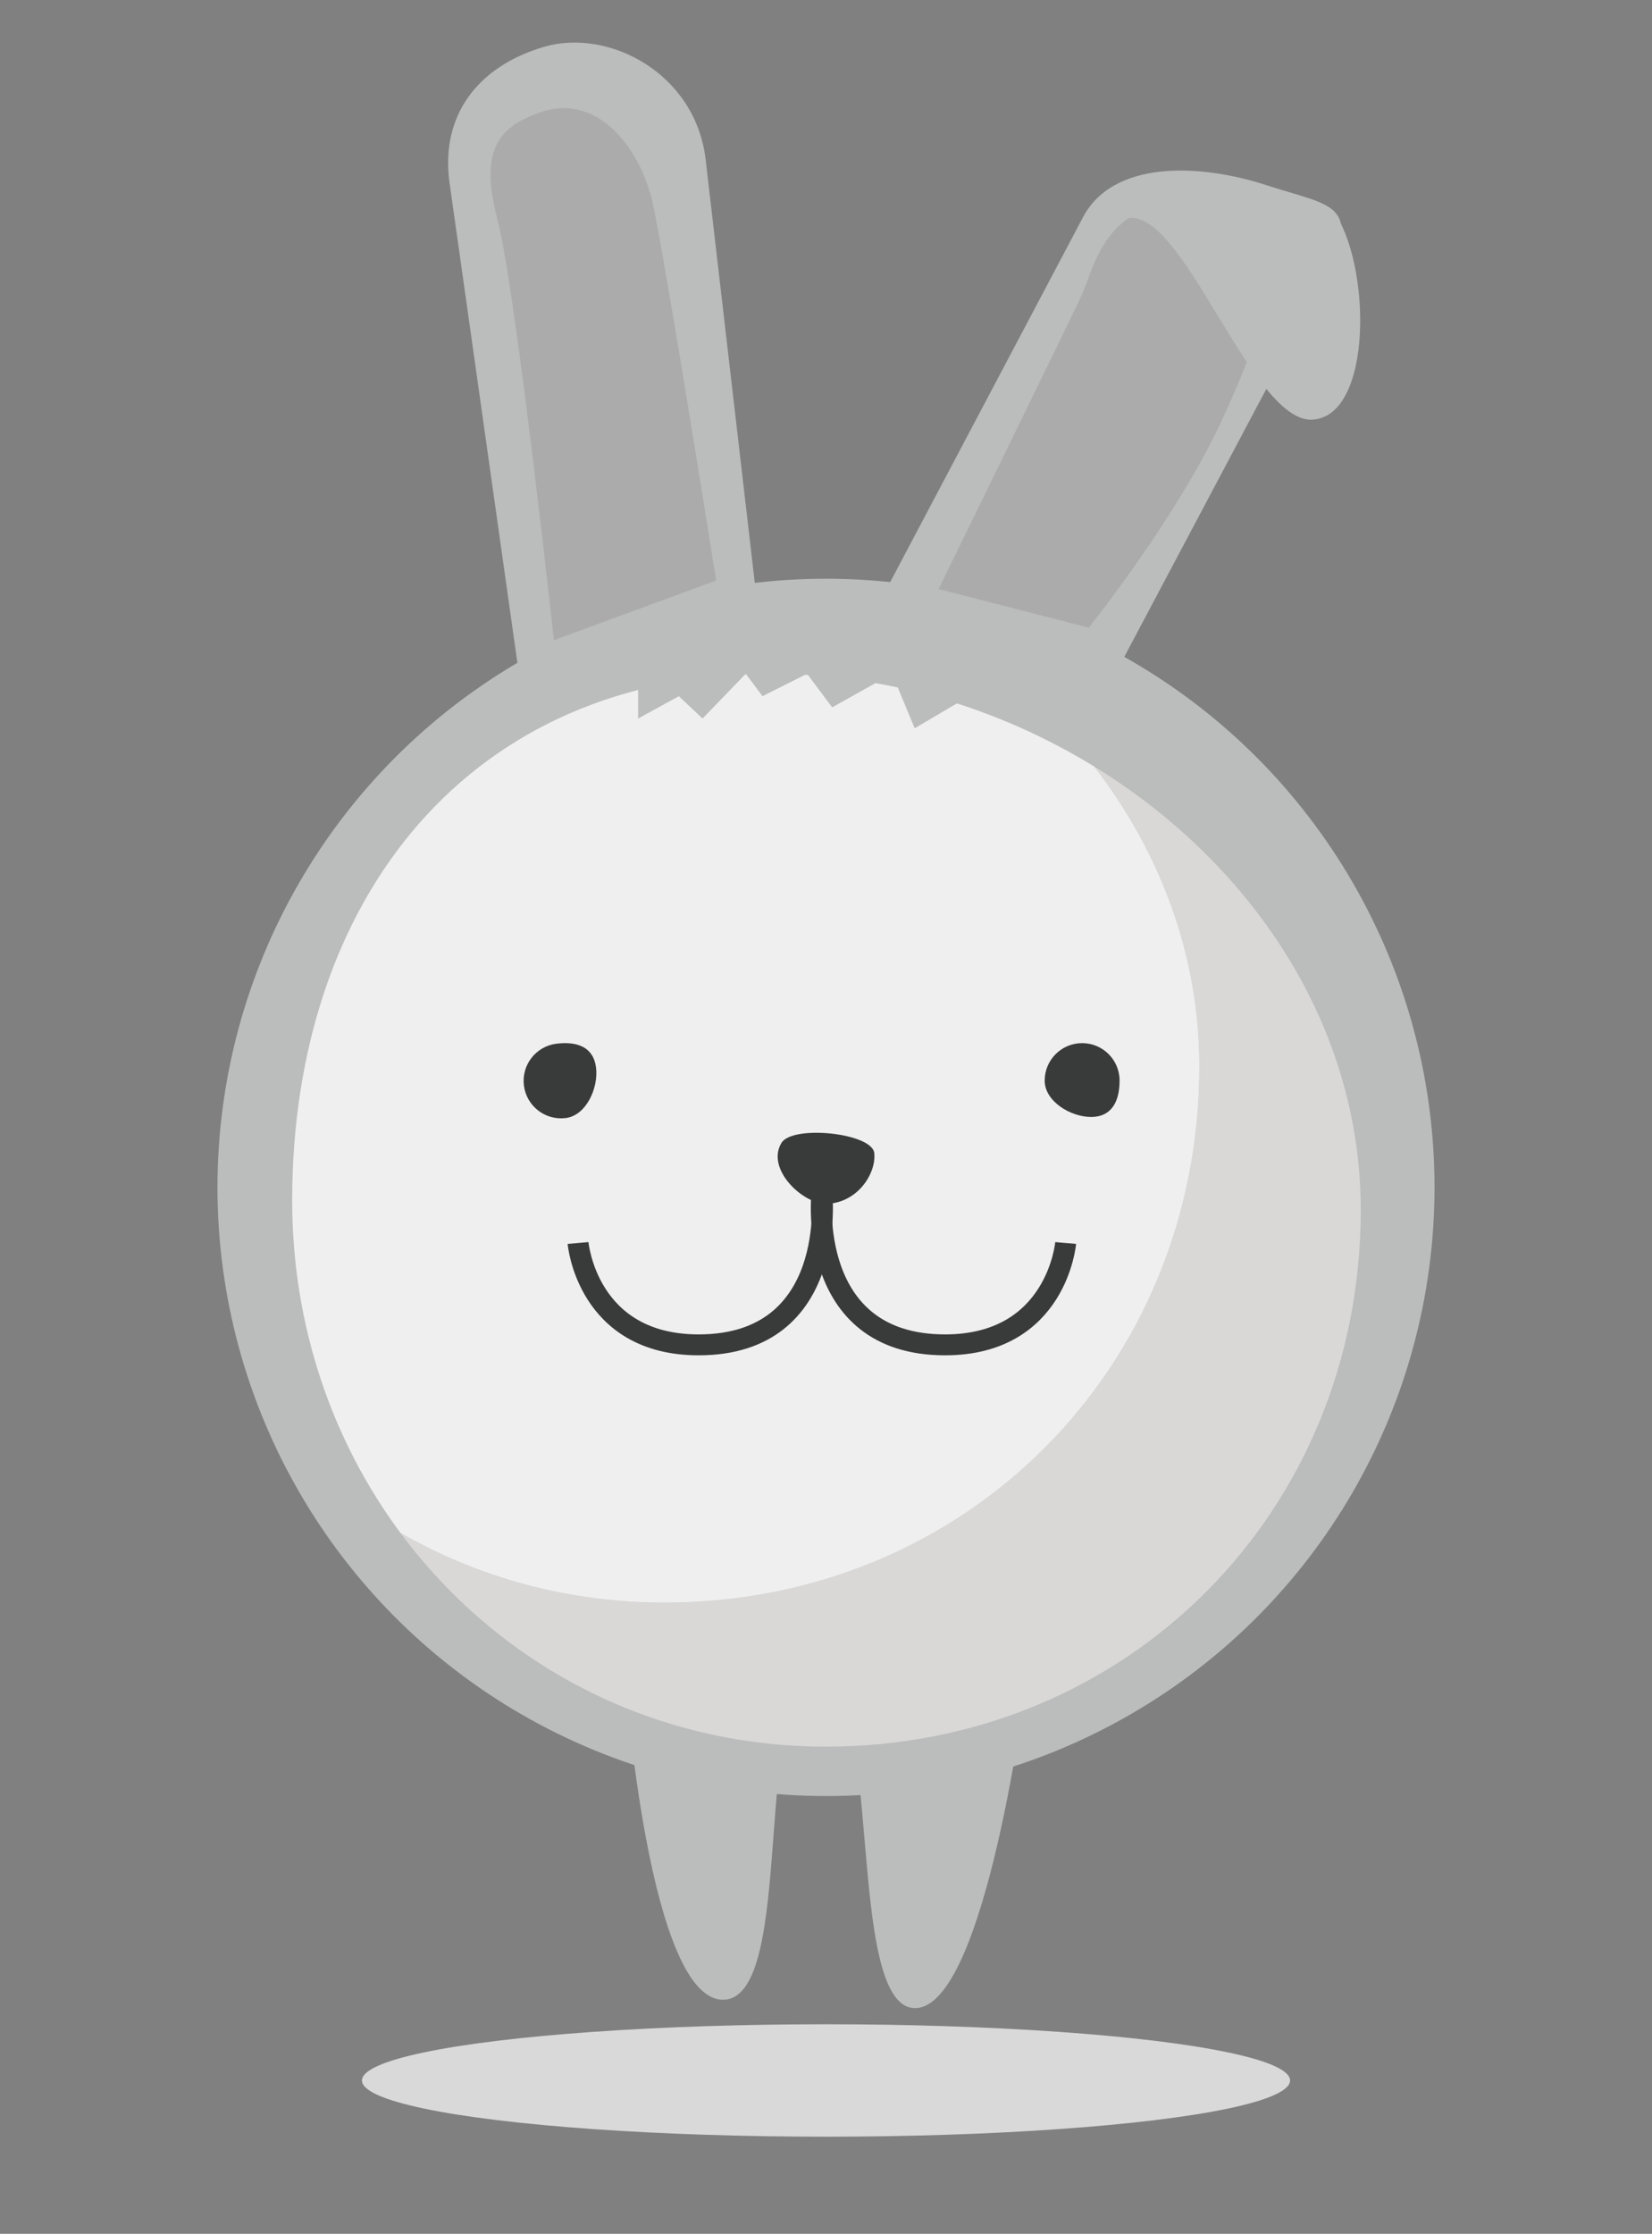 <?xml version="1.0" encoding="iso-8859-1"?>
<!-- Generator: Adobe Illustrator 16.0.0, SVG Export Plug-In . SVG Version: 6.00 Build 0)  -->
<!DOCTYPE svg PUBLIC "-//W3C//DTD SVG 1.1//EN" "http://www.w3.org/Graphics/SVG/1.1/DTD/svg11.dtd">
<svg version="1.1" xmlns="http://www.w3.org/2000/svg" xmlns:xlink="http://www.w3.org/1999/xlink" x="0px" y="0px" width="395px"
	 height="534px" viewBox="0 0 395 534" style="enable-background:new 0 0 395 534;" xml:space="preserve">
<rect x="0" y="0" width="395" height="534" fill="#808080" stroke="none"/>
<g id="normal">
	<g>
		<ellipse style="fill:#D8D9D8;" cx="197.5" cy="497.341" rx="110.959" ry="13.438"/>
		<path style="fill:#BBBCBC;" d="M149.501,401.464c0,0,5.582,76.523,23.361,76.574s6.637-75.459,22.637-76.556
			s6.279,78.505,23.279,78.556s26.721-78.574,26.721-78.574"/>
		<path style="fill:#BBBCBC;" d="M130.062,11.2c-16.08,4.733-24.76,16.63-22.584,32.442l20.762,146.83l57.258-7.877L168.688,37.846
			C166.085,17.338,145.37,6.693,130.062,11.2z"/>
		<path style="fill:#BBBCBC;" d="M302.964,44.318c-15.926-5.222-37.045-6.256-44.221,8l-61.992,117.282l51.623,25.991
			l68.262-128.744C326.126,48.482,318.13,49.291,302.964,44.318z"/>
		<circle style="fill:#BBBCBC;" cx="197.5" cy="283.845" r="145.501"/>
		<path style="fill:#D9D8D7;" d="M261.64,183.244c15.629,20.309,25.131,44.869,25.131,71.632
			c0,72.093-55.768,128.231-127.861,128.231c-23.213,0-44.705-6.066-63.186-16.689c23.037,31.077,59.566,51.117,101.777,51.117
			c72.094,0,127.861-56.139,127.861-128.231C325.362,244.638,298.909,206.104,261.64,183.244z"/>
		<path style="fill:#F0EFEF;" d="M286.771,254.876c0-26.763-9.502-51.323-25.131-71.632c-22.887-14.039-49.85-22.171-77.277-22.171
			c-72.096,0-114.5,53.829-114.5,125.924c0,29.885,9.551,57.418,25.861,79.421c18.48,10.623,39.973,16.689,63.186,16.689
			C231.003,383.107,286.771,326.969,286.771,254.876z"/>
		<path style="fill:#393A3A;" d="M267.696,258.315c0,4.945-1.865,8.693-6.812,8.693c-4.943,0-11.096-3.748-11.096-8.693
			s4.01-8.953,8.955-8.953C263.687,249.362,267.696,253.37,267.696,258.315z"/>
		<path style="fill:#393A3A;" d="M133.032,249.502c4.906-0.62,8.857,0.761,9.479,5.669c0.617,4.904-2.33,11.479-7.236,12.098
			s-9.385-2.857-10.004-7.764C124.651,254.601,128.126,250.12,133.032,249.502z"/>
		<path style="fill:#393A3A;" d="M197.946,287.767c-5.779,0.344-14.922-8.262-11.096-14.555c2.654-4.364,21.707-2.381,22.191,2.443
			C209.524,280.479,205.183,287.335,197.946,287.767z"/>
		<polyline style="fill:#BBBCBC;" points="152.575,164.936 152.575,171.765 162.312,166.431 167.978,171.765 178.315,161.073 
			182.312,166.419 192.978,161.073 198.978,169.098 213.312,161.073 218.698,174.098 233.423,165.431 211.14,153.098 
			161.312,156.431 		"/>
		<path style="fill:#ABABAB;" d="M224.415,140.818c0,0,31.582-64.5,34.328-70.5s6.08-25.333,29.412-21
			c23.334,4.333,14.785,27.679,4.059,51.006c-10.725,23.327-31.875,49.712-31.875,49.712"/>
		<path style="fill:#BBBCBC;" d="M318.687,50.229c9.199,12.577,9.693,49.423-4.975,50.089c-14.666,0.666-31.225-52-44.557-48
			l-0.572-3.627l20.404-4.373"/>
		<path style="fill:#ABABAB;" d="M129.437,26.765c-10.973,3.688-14.678,9.854-10.438,25.927s13.438,100.345,13.438,100.345
			l38.803-14.271c0,0-12.438-78.226-15.219-90.446S143.321,22.098,129.437,26.765z"/>
		<g>
			<path style="fill:none;stroke:#393A3A;stroke-width:5;stroke-miterlimit:10;" d="M196.51,285.289c0,0,3.942,36.202-29.466,36.202
				c-26.734,0-28.83-24.35-28.83-24.35"/>
			<path style="fill:none;stroke:#393A3A;stroke-width:5;stroke-miterlimit:10;" d="M196.51,285.289c0,0-3.942,36.202,29.466,36.202
				c26.733,0,28.83-24.35,28.83-24.35"/>
		</g>
	</g>
</g>
<g id="Layer_1">
</g>
</svg>
